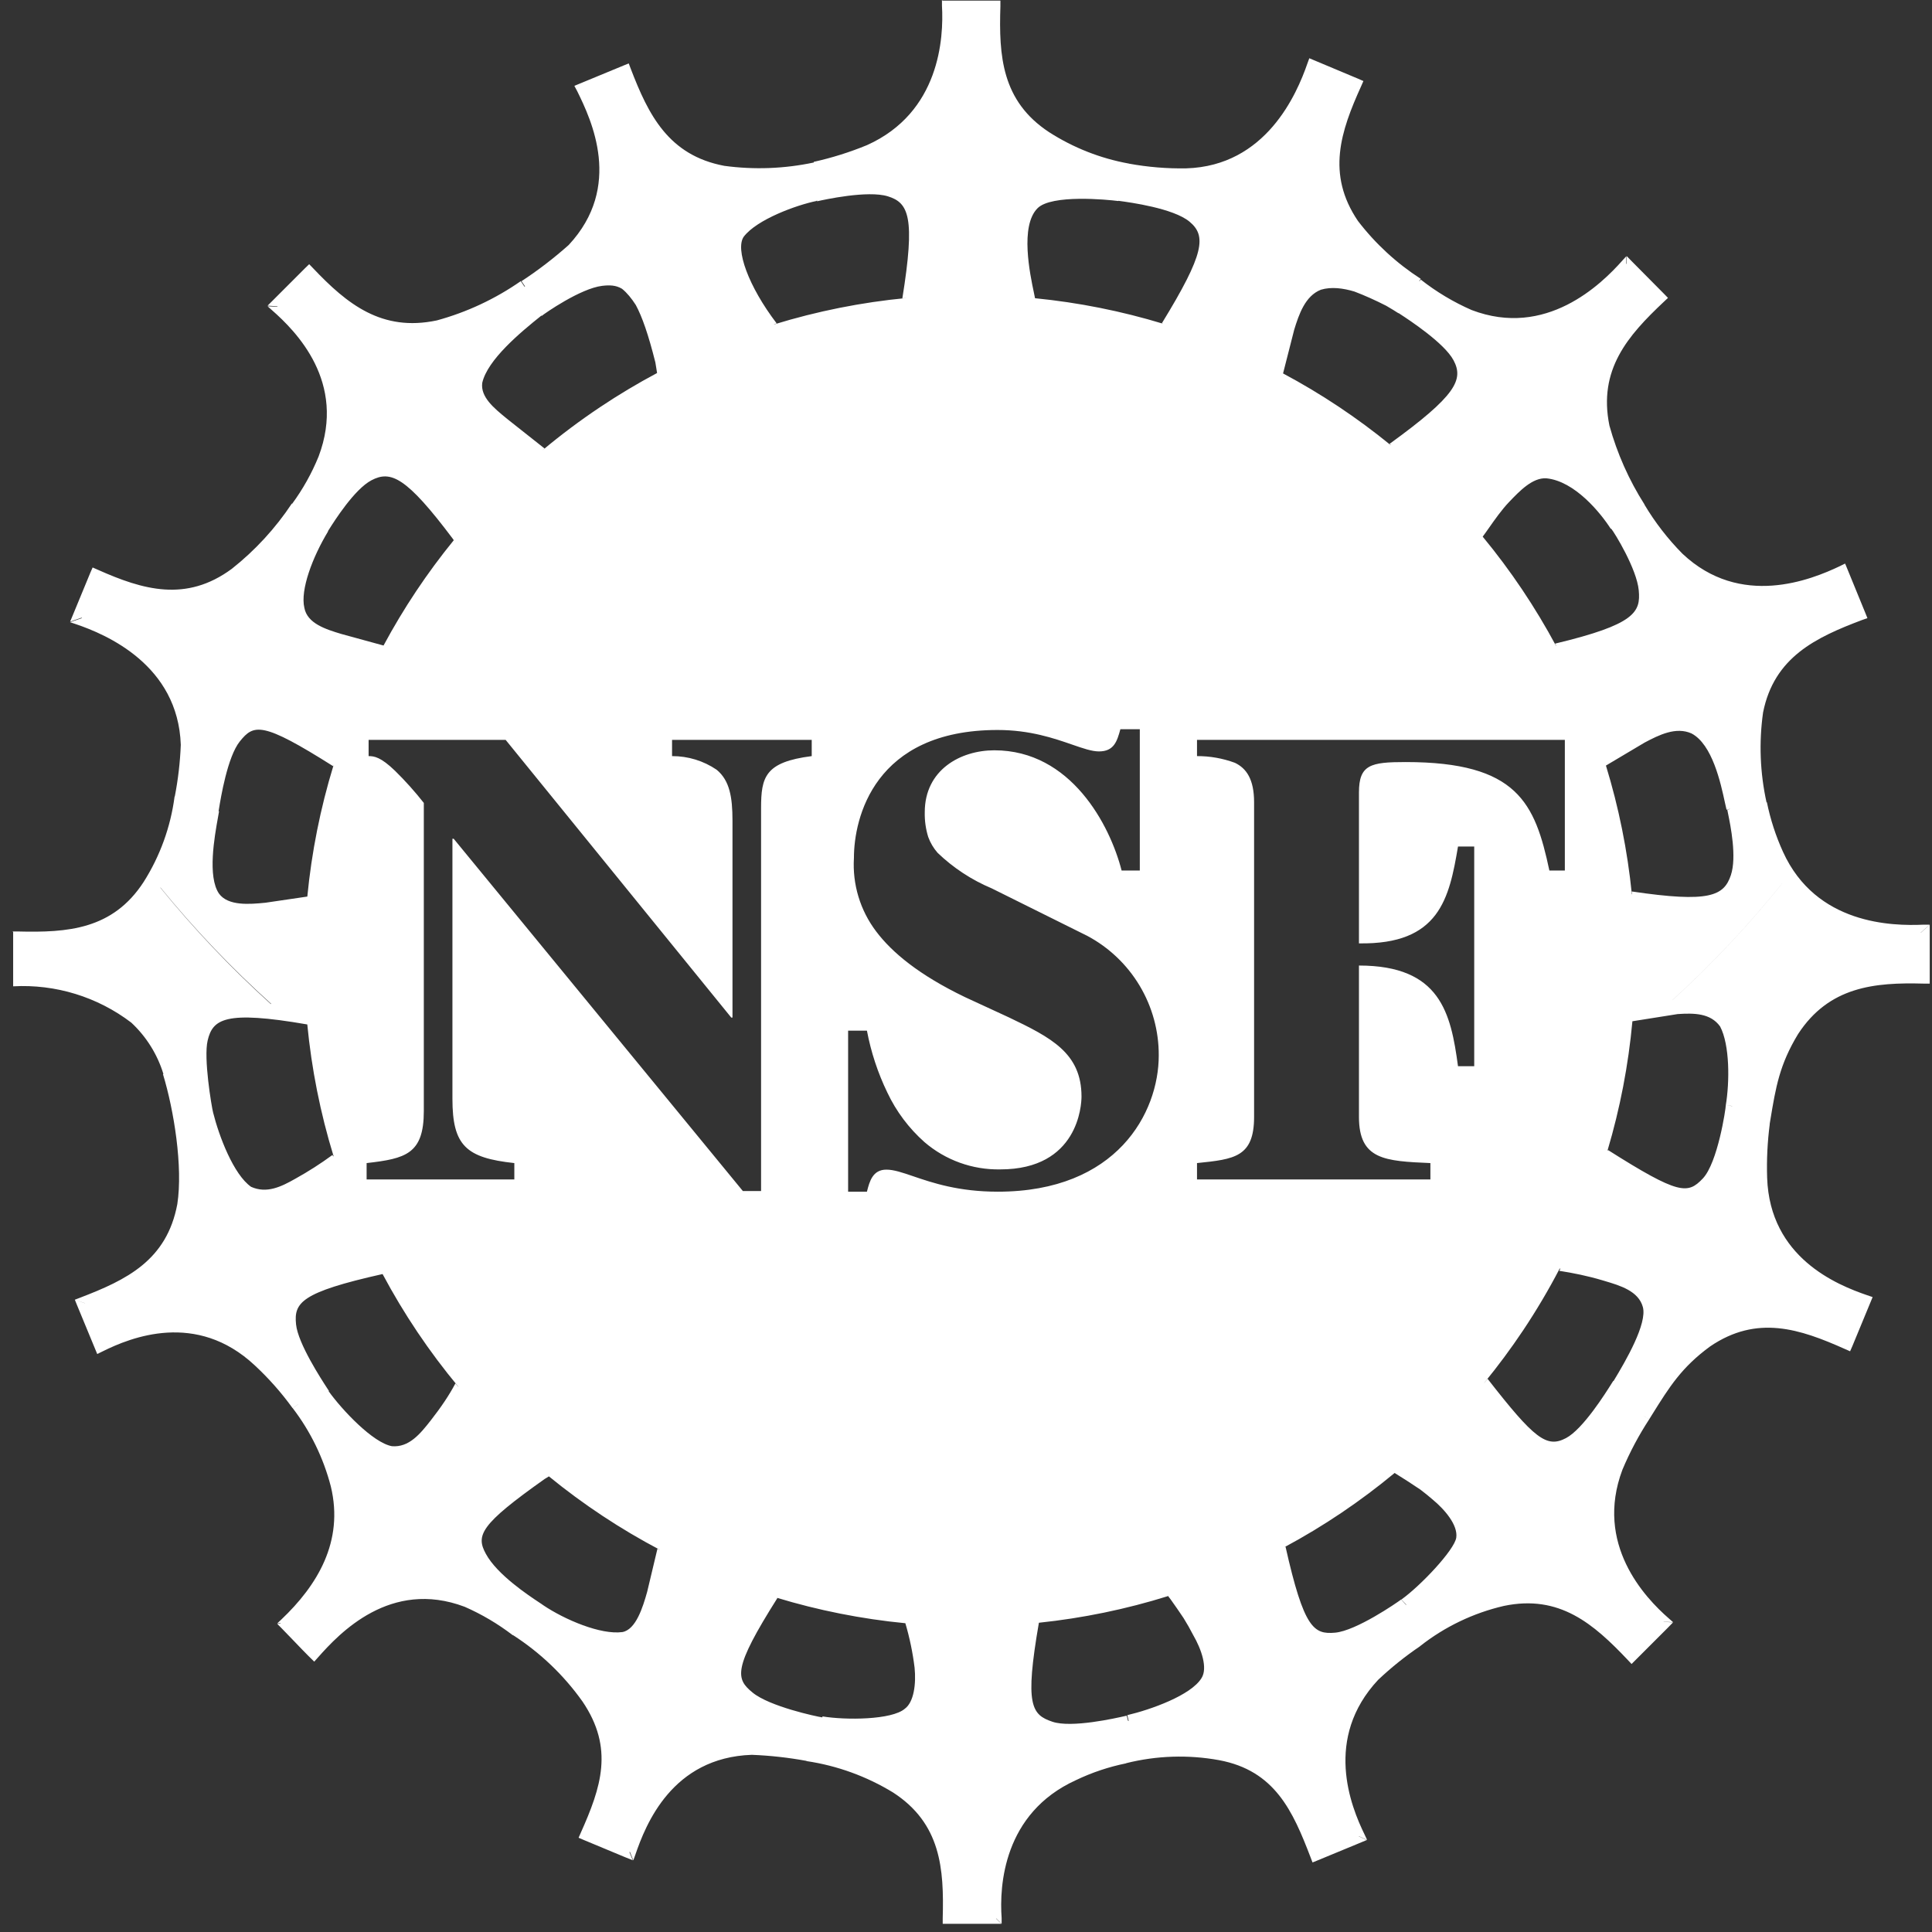 <svg width="130" height="130" viewBox="0 0 130 130" fill="none" xmlns="http://www.w3.org/2000/svg">
<rect x="0" y="0" width="130" height="130" fill="#333333" stroke="none"/>
<g clip-path="url(#clip0_4151_32162)">
<path fill-rule="evenodd" clip-rule="evenodd" d="M54.799 11.098L54.752 10.892C55.976 10.62 57.175 10.244 58.334 9.767C63.241 7.567 63.508 2.55 63.383 0.392V0.06L63.366 0.042H63.383V0L63.421 0.042H67.315V0.426C67.207 3.759 67.398 6.792 70.589 8.892C72.227 9.944 74.055 10.663 75.971 11.009L75.97 11.012C77.239 11.244 78.529 11.35 79.819 11.328C85.184 11.169 87.259 6.328 87.967 4.286L88.1 3.919L88.617 4.136L91.399 5.303L91.741 5.453L91.591 5.794C90.216 8.828 89.233 11.711 91.374 14.869C92.548 16.4 93.977 17.716 95.598 18.761L95.498 18.899L95.522 18.916L95.598 18.811C96.648 19.637 97.798 20.326 99.022 20.861C104.02 22.77 107.736 19.145 109.169 17.528L109.435 17.236L109.42 17.768L109.446 17.739L109.46 17.236L109.852 17.636L111.976 19.778L112.235 20.045L111.96 20.303C109.535 22.586 107.528 24.87 108.294 28.636C108.815 30.516 109.612 32.308 110.66 33.953L110.653 33.957C111.369 35.157 112.227 36.266 113.209 37.259C117.116 40.942 121.865 39.017 123.806 38.092L124.156 37.917L124.017 38.265L124.018 38.268L124.156 37.926L124.372 38.451L125.514 41.243L125.655 41.593L125.297 41.718C122.181 42.893 119.374 44.218 118.633 47.943C118.349 49.956 118.428 52.004 118.866 53.989L118.891 53.984C119.125 55.133 119.489 56.251 119.974 57.318C122.198 62.209 127.297 62.318 129.454 62.218H129.846L129.237 62.759L129.251 62.759L129.846 62.227V66.185H129.454C126.122 66.093 123.073 66.385 120.99 69.577C119.741 71.631 119.487 73.16 119.126 75.342L119.076 75.643L119.082 75.644C118.927 76.84 118.868 78.047 118.907 79.252C119.091 84.627 123.598 86.453 125.639 87.153L126.002 87.277L126.005 87.275L126.005 87.278L125.789 87.8L124.639 90.583L124.489 90.925L124.148 90.775C121.107 89.417 118.224 88.45 115.067 90.6C113.152 92.003 112.333 93.317 111.178 95.169L111.173 95.177L111.169 95.183C111.106 95.285 111.042 95.388 110.977 95.492L110.625 95.287L110.624 95.289L110.977 95.494C110.273 96.571 109.667 97.708 109.169 98.894C107.286 103.894 110.668 107.486 112.284 108.894L112.576 109.152L111.945 109.123L111.937 109.132L112.576 109.167L112.185 109.567L110.052 111.7L109.785 111.967L109.527 111.692C107.236 109.275 104.945 107.275 101.196 108.058C99.135 108.535 97.206 109.462 95.545 110.772L95.548 110.775C94.55 111.45 93.609 112.206 92.732 113.033C89.067 116.958 90.874 121.517 91.824 123.45L91.991 123.808L91.443 123.557L91.427 123.564L91.966 123.812L91.449 124.028L88.667 125.178L88.317 125.32L88.183 124.97C86.992 121.862 85.784 119.137 82.027 118.437C79.952 118.059 77.822 118.129 75.777 118.641L75.779 118.65C74.609 118.887 73.473 119.267 72.397 119.783C67.506 122.008 67.24 126.908 67.398 129.058V129.45L67.042 129.094H67.019L67.381 129.45H63.433V129.075C63.524 125.742 63.316 122.708 60.1 120.617C58.318 119.528 56.335 118.807 54.269 118.5L54.271 118.487C53.054 118.263 51.823 118.127 50.587 118.078C45.213 118.262 43.447 122.77 42.747 124.812L42.614 125.178L42.378 124.591L42.359 124.641L42.581 125.175L42.064 124.967L39.282 123.808L38.932 123.658L39.082 123.317C40.44 120.275 41.339 117.642 39.19 114.483C37.931 112.712 36.344 111.197 34.517 110.022L34.508 110.033C33.509 109.267 32.421 108.623 31.267 108.117C26.269 106.233 22.837 109.9 21.404 111.517L21.145 111.808L20.746 111.417C20.428 111.099 20.134 110.791 19.826 110.469C19.544 110.174 19.252 109.868 18.921 109.533L18.654 109.267L18.889 109.246L18.863 109.22L18.654 109.233L18.929 108.975C21.345 106.683 23.153 103.733 22.262 100.025C21.767 98.112 20.895 96.319 19.696 94.75L20.052 94.501L20.049 94.498L19.688 94.751C18.935 93.708 18.081 92.743 17.138 91.868C13.214 88.201 8.808 89.984 6.9 90.934L6.542 91.109L6.325 90.584L5.175 87.801L5.034 87.451L5.712 87.694L5.72 87.691L5.042 87.452L5.392 87.318C8.499 86.127 11.223 84.818 11.932 81.018C12.315 78.518 11.707 74.702 10.965 72.277L10.996 72.269C10.592 70.945 9.845 69.752 8.833 68.809C6.557 67.077 3.74 66.211 0.885 66.367V62.716L0.843 62.677H0.885V62.676L0.886 62.677H1.218C4.55 62.76 7.583 62.552 9.666 59.344C10.77 57.602 11.481 55.639 11.748 53.594L11.761 53.596C11.984 52.449 12.119 51.286 12.165 50.118C11.982 44.751 7.166 42.693 5.092 41.993L4.717 41.868L5.527 41.584L5.478 41.565L4.717 41.834L4.934 41.309L6.083 38.525L6.233 38.184L6.575 38.334C9.616 39.692 12.523 40.542 15.597 38.275C17.167 37.034 18.531 35.551 19.638 33.883L19.658 33.898C20.38 32.915 20.977 31.847 21.437 30.717C23.328 25.717 19.921 22.292 18.296 20.867L18.005 20.609L18.681 20.642L18.645 20.609L18.005 20.568L18.405 20.168L20.537 18.035L20.804 17.777L21.062 18.043C23.353 20.46 25.686 22.343 29.393 21.56C31.413 21.009 33.323 20.115 35.041 18.918L35.295 19.292L35.329 19.27L35.091 18.92C36.208 18.188 37.268 17.374 38.265 16.486C41.931 12.553 39.79 8.07 38.84 6.136L38.648 5.778L38.864 5.88L38.648 5.776L39.173 5.559L41.956 4.409L42.306 4.268L42.439 4.618C43.63 7.726 44.98 10.451 48.737 11.159C50.743 11.431 52.78 11.354 54.76 10.934L54.798 11.098L54.799 11.098ZM18.215 67.55C15.545 65.137 13.063 62.523 10.792 59.731L10.798 59.72C13.08 62.518 15.573 65.137 18.256 67.554L18.215 67.55ZM88.323 4.401L88.104 3.928L88.324 4.398L88.323 4.401ZM14.339 74.859C14.231 74.426 13.689 71.193 13.973 70.01C14.314 68.585 15.113 67.969 20.677 68.933C20.82 70.42 21.038 71.904 21.331 73.378C21.628 74.872 21.999 76.345 22.444 77.791L22.414 77.813L22.378 77.71C21.58 78.296 20.745 78.83 19.879 79.31C18.913 79.86 17.946 80.327 16.897 79.86C15.705 79.027 14.731 76.426 14.339 74.859ZM20.679 60.328C20.967 57.347 21.555 54.394 22.436 51.516L22.426 51.508L22.412 51.552C17.638 48.535 17.08 48.718 16.139 49.885C15.302 50.922 14.847 53.731 14.733 54.435C14.72 54.511 14.712 54.562 14.708 54.584L14.739 54.592C14.721 54.704 14.696 54.84 14.668 54.996C14.432 56.307 13.95 58.987 14.739 60.134C15.355 60.967 16.772 60.851 17.863 60.742L20.679 60.328ZM25.807 43.436C27.157 40.924 28.74 38.552 30.532 36.352L30.48 36.268C27.33 32.07 26.285 31.638 24.994 32.317C23.846 32.921 22.495 35.062 22.139 35.626C22.105 35.68 22.08 35.72 22.065 35.742L22.078 35.752C21.029 37.486 20.196 39.694 20.479 40.894C20.671 41.952 21.92 42.344 22.978 42.661L25.807 43.436ZM40.377 27.396C41.62 26.564 42.901 25.799 44.213 25.1L44.148 24.693L44.147 24.688L44.098 24.386C43.631 22.521 43.206 21.305 42.782 20.524C42.502 20.087 42.187 19.697 41.854 19.432C41.446 19.185 41.013 19.175 40.523 19.233C39.057 19.408 36.649 21.092 36.449 21.258L36.433 21.233C35 22.375 32.8 24.213 32.45 25.76C32.318 26.707 33.241 27.462 34.057 28.13C34.111 28.174 34.164 28.217 34.217 28.26L36.641 30.177L36.525 30.275L36.528 30.277C37.754 29.252 39.039 28.29 40.377 27.396ZM52.09 21.828C54.985 20.938 57.97 20.341 60.999 20.052L61 20.05L60.717 20.076C61.6 14.601 61.142 13.643 59.742 13.21C58.385 12.79 55.439 13.442 55.017 13.536L54.985 13.543L54.969 13.482L54.953 13.486L54.96 13.519C53.602 13.794 50.936 14.761 50.045 15.927C49.462 16.761 50.353 19.261 52.261 21.761L52.082 21.817L52.09 21.828ZM69.645 20.067C72.578 20.356 75.46 20.933 78.253 21.781L78.258 21.773L78.178 21.753C81.077 17.028 81.169 15.861 80.044 14.919C78.959 14.011 76.011 13.614 75.313 13.52L75.249 13.512L75.246 13.527C74.496 13.428 70.755 13.069 69.814 14.011C68.619 15.206 69.306 18.451 69.575 19.722L69.575 19.723C69.604 19.863 69.629 19.98 69.645 20.067ZM99.767 36.11C101.659 38.4 103.309 40.862 104.701 43.455L104.715 43.452L104.637 43.308C110.035 42.017 110.402 41.183 110.268 39.725C110.137 38.284 108.639 35.843 108.41 35.568L108.386 35.584C107.703 34.517 105.961 32.367 104.045 32.184C103.121 32.134 102.271 33.017 101.546 33.776C101.045 34.3 100.58 34.964 100.194 35.514C100.037 35.737 99.894 35.942 99.767 36.11ZM108.06 51.513C108.921 54.322 109.508 57.221 109.804 60.17L109.824 60.175L109.802 59.985C115.025 60.76 116 60.285 116.467 58.885C116.875 57.661 116.442 55.552 116.277 54.746C116.252 54.63 116.234 54.541 116.225 54.485L116.392 54.439L116.39 54.426L116.175 54.485C116.143 54.36 116.107 54.191 116.063 53.989C115.785 52.7 115.221 50.086 113.817 49.351C112.768 48.885 111.635 49.451 110.66 49.968L108.06 51.513ZM109.841 68.718C109.571 71.671 109.01 74.583 108.168 77.411L108.189 77.427L108.202 77.385C112.976 80.41 113.567 80.36 114.575 79.302C115.583 78.244 116.125 74.596 116.125 74.369C116.383 72.81 116.4 70.31 115.742 69.069C115.1 68.169 113.984 68.16 112.884 68.235L109.841 68.718ZM102.484 89.522C101.669 90.741 100.799 91.915 99.876 93.042L99.878 93.047L100.097 92.777C103.246 96.818 104.07 97.452 105.37 96.768C106.516 96.166 108.052 93.714 108.455 93.071L108.456 93.07C108.509 92.984 108.542 92.931 108.552 92.918L108.568 92.931C109.402 91.562 110.851 89.057 110.543 87.943C110.248 86.87 109.02 86.505 107.987 86.198L107.861 86.16C106.803 85.843 105.861 85.66 104.92 85.51L104.995 85.368L104.948 85.36C104.205 86.786 103.383 88.176 102.484 89.522ZM93.841 99.113C91.55 101.014 89.071 102.687 86.436 104.102L86.437 104.106L86.501 104.076C87.742 109.592 88.408 109.984 89.833 109.859C91.257 109.734 93.998 107.842 94.282 107.626L94.609 107.988L94.626 107.976L94.298 107.627C95.581 106.71 97.872 104.293 97.989 103.46C98.106 102.627 97.231 101.585 96.381 100.885C96.119 100.659 95.851 100.442 95.575 100.233C95.005 99.848 94.427 99.475 93.841 99.113ZM56.515 108.573C55.076 108.287 53.656 107.931 52.26 107.507L52.257 107.511L52.311 107.527C49.295 112.302 49.504 112.96 50.645 113.893C51.785 114.826 54.931 115.501 55.334 115.56L55.343 115.493C56.901 115.752 60.009 115.735 60.883 114.977C61.492 114.535 61.65 113.31 61.541 112.218C61.417 111.205 61.209 110.203 60.919 109.223C59.446 109.081 57.976 108.864 56.515 108.573ZM44.406 104.286C41.763 102.895 39.259 101.24 36.934 99.342L36.701 99.486L36.654 99.514C32.296 102.597 32.007 103.311 32.7 104.568C33.458 105.958 35.559 107.348 36.294 107.834L36.295 107.835C36.44 107.931 36.532 107.991 36.549 108.009C37.998 108.984 40.423 110.018 41.881 109.818C42.789 109.651 43.255 108.151 43.547 107.109L44.238 104.209L44.406 104.291L44.406 104.286ZM30.841 93.308C28.883 90.956 27.176 88.415 25.743 85.728C20.237 86.96 19.771 87.66 19.921 89.118C20.053 90.402 21.618 92.802 22.036 93.444C22.093 93.532 22.129 93.586 22.137 93.601L22.115 93.615C23.033 94.891 25.096 97.078 26.369 97.311C27.519 97.411 28.277 96.478 28.977 95.586C29.676 94.694 30.226 93.877 30.643 93.086L30.837 93.315L30.841 93.308ZM69.722 109.209L69.657 109.216L69.656 109.217L69.722 109.209ZM78.608 107.394C75.766 108.283 72.851 108.882 69.905 109.191C68.939 114.762 69.415 115.378 70.814 115.852C72.098 116.288 75.085 115.609 75.705 115.468C75.761 115.456 75.798 115.448 75.812 115.444L75.908 115.802L75.948 115.794L75.854 115.408C77.387 115.05 80.144 114.083 80.852 112.908C81.269 112.242 80.852 110.992 80.286 110.017C80.087 109.628 79.871 109.249 79.641 108.879C79.353 108.448 79.058 108.022 78.756 107.6C78.711 107.542 78.665 107.482 78.62 107.425L78.628 107.422L78.608 107.394ZM86.334 25.127C88.886 26.489 91.31 28.101 93.571 29.948L93.584 29.94L93.499 29.867C97.989 26.617 98.497 25.542 97.805 24.242C97.189 23.083 94.81 21.526 94.225 21.144C94.167 21.105 94.126 21.079 94.108 21.066L94.098 21.078L94.087 21.07C93.919 20.963 93.638 20.782 93.279 20.577C92.57 20.213 91.828 19.88 91.143 19.62C90.377 19.387 89.577 19.285 88.883 19.494C87.817 19.911 87.4 21.161 87.084 22.186L86.334 25.127ZM86.224 25.068L86.283 25.1L86.224 25.067V25.068ZM116.135 74.37L116.551 74.427L116.552 74.418L116.135 74.37ZM112.549 67.284C115.204 64.864 117.67 62.242 119.921 59.441L119.92 59.44C117.668 62.241 115.202 64.864 112.545 67.284L112.549 67.284ZM28.518 74.761C28.518 77.652 27.294 77.961 24.669 78.261V79.361H34.608V78.261C31.359 77.911 30.443 77.086 30.443 73.936V56.436H30.526L49.987 80.144H51.211V54.377C51.211 52.277 51.478 51.277 54.619 50.877V49.786H45.221V50.877C46.291 50.873 47.336 51.192 48.221 51.794C49.104 52.519 49.287 53.661 49.287 55.211V68.469H49.204L34.025 49.786H24.803V50.877C25.178 50.877 25.619 50.936 26.585 51.869C27.275 52.547 27.92 53.268 28.518 54.027V74.761ZM66.907 50.486C72.063 50.486 74.688 55.519 75.471 58.577H76.695V49.069H75.387C75.162 49.902 74.946 50.561 73.946 50.561C73.466 50.561 72.877 50.356 72.142 50.102C70.923 49.68 69.305 49.119 67.123 49.119C58.809 49.119 57.459 55.061 57.459 57.727C57.35 59.5 57.879 61.253 58.951 62.669C60.017 64.086 61.833 65.602 64.932 67.094L67.873 68.452C70.714 69.811 72.772 70.852 72.772 73.786C72.772 74.352 72.555 78.686 67.306 78.686C65.44 78.721 63.625 78.069 62.208 76.852C61.158 75.921 60.308 74.787 59.709 73.519C59.069 72.197 58.607 70.796 58.334 69.352H57.068V80.186H58.334C58.509 79.486 58.726 78.702 59.642 78.702C60.144 78.702 60.723 78.9 61.459 79.151C62.739 79.587 64.494 80.186 67.14 80.186C75.162 80.186 77.97 74.869 77.97 71.019C77.977 69.366 77.531 67.742 76.683 66.323C75.834 64.905 74.614 63.745 73.155 62.969L66.732 59.777C65.382 59.211 64.147 58.4 63.091 57.386C62.815 57.073 62.6 56.711 62.458 56.319C62.291 55.78 62.212 55.217 62.225 54.652C62.225 51.802 64.632 50.486 66.907 50.486ZM105.295 49.786H80.544V50.877C81.414 50.873 82.277 51.026 83.093 51.327C83.876 51.702 84.385 52.444 84.385 53.986V75.152C84.385 77.864 83.049 78.002 80.559 78.259L80.544 78.261V79.361H96.248V78.261C93.19 78.127 91.441 78.044 91.441 75.152V64.969C96.922 64.969 97.622 68.161 98.106 71.744H99.197V56.961H98.106C97.514 60.461 96.856 63.569 91.441 63.477V53.327C91.441 51.452 92.224 51.277 94.582 51.277C102.104 51.277 103.287 54.027 104.254 58.577H105.295V49.786Z" fill="white"/>
</g>
<defs>
<clipPath id="clip0_4151_32162">
<rect width="129.128" height="130" fill="white" transform="translate(0.843)"/>
</clipPath>
</defs>
</svg>
